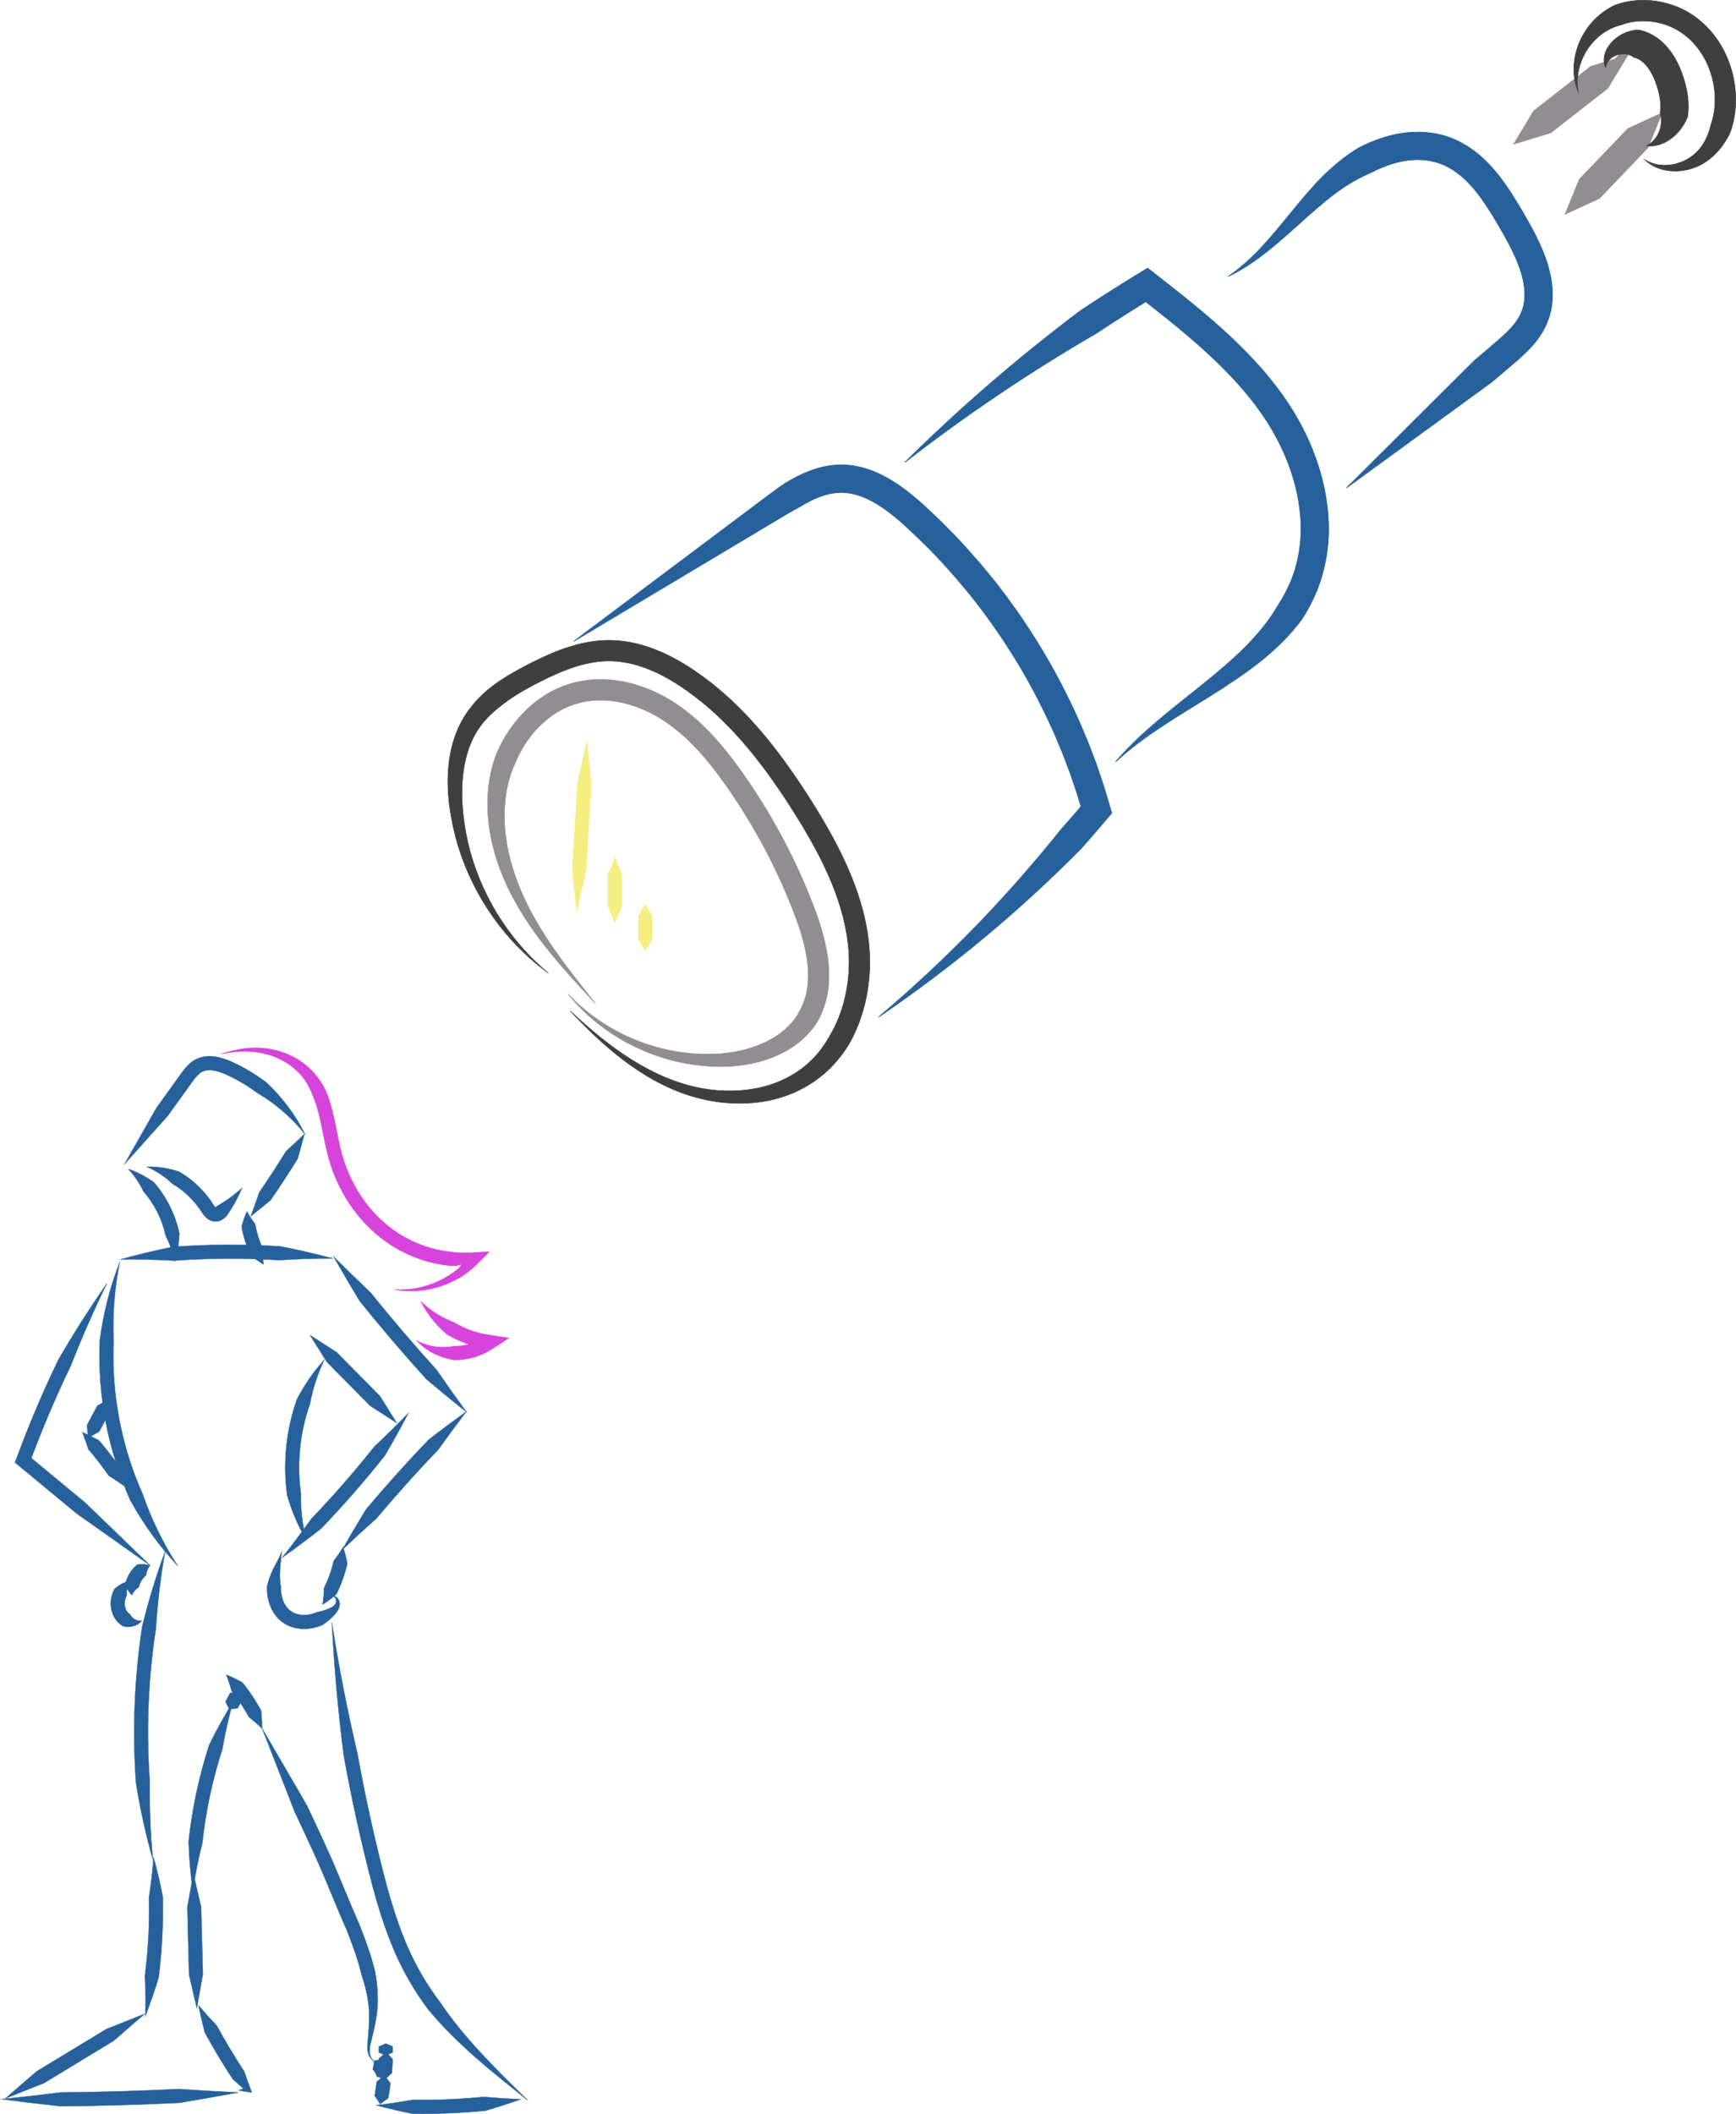 <?xml version="1.0" encoding="utf-8"?>
<!-- Generator: Adobe Illustrator 27.9.0, SVG Export Plug-In . SVG Version: 6.00 Build 0)  -->
<svg version="1.1" xmlns="http://www.w3.org/2000/svg" xmlns:xlink="http://www.w3.org/1999/xlink" x="0px" y="0px"
	 viewBox="0 0 957.13 1165.37" style="enable-background:new 0 0 957.13 1165.37;" xml:space="preserve">
<style type="text/css">
	.st0{fill:#F5EE81;stroke:#F5EE81;stroke-width:0.378;stroke-miterlimit:10;}
	.st1{fill:none;stroke:#FEFDF2;stroke-miterlimit:10;}
	.st2{fill:#26619C;stroke:#26619C;stroke-width:0.189;stroke-miterlimit:10;}
	.st3{fill:#D744DC;stroke:#D744DC;stroke-width:0.189;stroke-miterlimit:10;}
	.st4{fill:#918D91;stroke:#918D91;stroke-width:0.283;stroke-miterlimit:10;}
	.st5{fill:none;stroke:#6F96BD;stroke-miterlimit:10;}
	.st6{fill:#3F3F3F;stroke:#3F3F3F;stroke-width:0.283;stroke-miterlimit:10;}
	.st7{fill:#26619C;stroke:#26619C;stroke-width:0.378;stroke-miterlimit:10;}
	.st8{fill:#918D91;stroke:#918D91;stroke-width:0.378;stroke-miterlimit:10;}
	.st9{fill:#3F3F3F;stroke:#3F3F3F;stroke-width:0.378;stroke-miterlimit:10;}
	.st10{fill:#F5EE81;stroke:#F5EE81;stroke-width:0.189;stroke-miterlimit:10;}
	.st11{stroke:#000000;stroke-width:1.133;stroke-miterlimit:10;}
	.st12{fill:#26619C;stroke:#26619C;stroke-width:0.094;stroke-miterlimit:10;}
	.st13{fill:#26619C;stroke:#26619C;stroke-width:0.262;stroke-miterlimit:10;}
	.st14{fill:none;stroke:#6F96BD;stroke-width:0.693;stroke-miterlimit:10;}
	.st15{fill:#202020;}
	.st16{stroke:#000000;stroke-width:0.33;stroke-miterlimit:10;}
	.st17{fill:#2DF15B;}
	.st18{fill:#26619C;stroke:#26619C;stroke-width:0.192;stroke-miterlimit:10;}
	.st19{fill:#26619C;stroke:#26619C;stroke-width:0.191;stroke-miterlimit:10;}
	.st20{fill:none;stroke:#6F96BD;stroke-width:0.504;stroke-miterlimit:10;}
	.st21{stroke:#000000;stroke-width:0.989;stroke-miterlimit:10;}
	.st22{fill:#F5EE81;stroke:#F5EE81;stroke-width:0.755;stroke-miterlimit:10;}
	.st23{fill:none;stroke:#FEFDF2;stroke-width:2;stroke-miterlimit:10;}
</style>
<g id="shine">
</g>
<g id="spyglass">
	<g>
		<g>
			<g>
				<g>
					<polygon class="st2" points="24.13,1148.43 62.58,1125.1 79.83,1110.18 58.63,1118.59 20.18,1141.92 2.94,1156.84 					"/>
				</g>
			</g>
		</g>
		<g>
			<g>
				<g>
					<path class="st2" d="M98.58,1151.65c-21.7,1.06-43.41,1.68-65.14,1.86c-10.85,1.36-21.73,2.61-32.63,3.75
						c10.87,1.4,21.77,2.68,32.69,3.86c21.82-0.18,43.64-0.81,65.44-1.87c10.84-1.8,21.64-3.71,32.42-5.72
						C120.42,1153.02,109.49,1152.39,98.58,1151.65z"/>
				</g>
			</g>
		</g>
		<g>
			<g>
				<g>
					<path class="st2" d="M134.67,1141.97c-5.37-8.17-10.4-16.56-15.08-25.14c-3.46-3.68-6.85-7.46-10.17-11.33
						c1.05,4.99,2.21,9.98,3.49,14.97c4.78,8.76,9.92,17.34,15.41,25.68c2.43,2.23,4.9,4.4,7.37,6.55l1.01-2.15l-5.2,1.81l5.43,0.92
						l1.92,0.32l-0.91-2.47C136.8,1148.08,135.7,1145.03,134.67,1141.97z"/>
				</g>
			</g>
		</g>
		<g>
			<g>
				<g>
					<path class="st2" d="M214.07,1156.62c0.47-2.69,0.87-5.4,1.21-8.11c-1.09-1.51-2.21-2.99-3.34-4.45
						c-1.39,1.21-2.8,2.38-4.22,3.51c-0.32,2.59-0.7,5.16-1.15,7.73c1.03,1.5,2.03,3.03,3.01,4.59
						C211.09,1158.84,212.59,1157.74,214.07,1156.62z"/>
				</g>
			</g>
		</g>
		<g>
			<g>
				<g>
					<polygon class="st2" points="216.45,1131.54 216.48,1128.2 212.69,1126.58 208.87,1128.22 208.84,1131.41 212.64,1133.11 					
						"/>
				</g>
			</g>
		</g>
		<g>
			<g>
				<g>
					<path class="st2" d="M266.96,1155.97c-13.12,1.28-26.32,1.83-39.5,1.65c-6.61,1.18-13.29,2.17-20.03,2.97
						c6.56,1.73,13.2,3.28,19.92,4.65c13.47,0.19,26.95-0.37,40.35-1.68c6.58-1.92,13.07-4.02,19.46-6.29
						C280.38,1157.03,273.64,1156.6,266.96,1155.97z"/>
				</g>
			</g>
		</g>
		<g>
			<g>
				<g>
					<polygon class="st2" points="208.92,1134.85 208.5,1142.39 212.09,1146.37 216.1,1142.81 216.52,1135.27 212.93,1131.29 					
						"/>
				</g>
			</g>
		</g>
		<g>
			<g>
				<g>
					<path class="st2" d="M215.1,1142.39c-0.83-2.47-2.15-4.75-3.88-6.7c-1.81-0.13-3.56,0.01-5.15,0.41
						c0.09,1.64-0.12,3.21-0.55,4.64c1.04,1.17,1.86,2.58,2.35,4.07c1.45,0.34,2.91,0.95,4.29,1.84
						C213.31,1145.47,214.31,1144.03,215.1,1142.39z"/>
				</g>
			</g>
		</g>
		<g>
			<g>
				<g>
					<g>
						<path class="st2" d="M78.42,896.62c-4.37,28.59-5.52,57.66-3.42,86.5c2.32,14.33,5.43,28.46,9.33,42.29
							c-1.41-14.3-1.98-28.62-1.74-42.84c-2.06-28.27-0.93-56.78,3.35-84.8c0.89-14.2,2.59-28.42,5.12-42.57
							C86.08,868.68,81.86,882.52,78.42,896.62z"/>
					</g>
				</g>
			</g>
			<g>
				<g>
					<g>
						<polygon class="st2" points="111.85,1088.42 110.9,1051.34 106.61,1032.9 103.29,1051.54 104.24,1088.61 108.52,1107.05 
													"/>
					</g>
				</g>
			</g>
			<g>
				<g>
					<g>
						<path class="st2" d="M87.45,1090.28c1.87-14.75,2.64-29.65,2.32-44.52c-1.43-7.41-3.13-14.71-5.1-21.9
							c-0.56,7.43-1.4,14.79-2.51,22.07c0.32,14.49-0.44,29.01-2.26,43.39c0.35,7.35,0.42,14.76,0.21,22.21
							C82.8,1104.59,85.26,1097.5,87.45,1090.28z"/>
					</g>
				</g>
			</g>
			<g>
				<g>
					<g>
						<path class="st2" d="M206.89,1087.36c-1.97-8.23-4.76-16.19-7.78-23.92l-1.17-2.95c-0.4-0.98-0.85-1.93-1.26-2.88l-2.42-5.61
							l-4.73-11.34c-3.12-7.59-6.37-15.26-9.8-22.76c-3.4-7.51-6.89-14.98-10.43-22.42c-8.22-14.33-16.61-28.5-24.85-42.78
							c5.96,15.37,12.08,30.69,17.98,46.05c3.52,7.41,6.99,14.83,10.37,22.29c3.41,7.46,6.56,14.92,9.7,22.53l4.76,11.41l2.46,5.7
							c0.4,0.93,0.84,1.84,1.21,2.76l1.1,2.78c2.96,7.57,5.61,15.17,7.47,22.93c0.61,1.89,1.21,3.84,1.72,5.73
							c0.53,1.87,0.93,3.85,1.31,5.8c0.74,3.9,1.12,7.81,1.03,11.82c-0.07,4.05-0.39,8.13-0.74,12.23c-0.18,2.02-0.43,4.22,0,6.33
							c0.36,2.12,1.56,4.12,3.33,5.2c-1.59-1.35-2.35-3.35-2.39-5.31c-0.09-1.99,0.43-3.89,0.93-5.91
							c0.98-4.01,1.94-8.04,2.66-12.18c0.75-4.17,1.01-8.52,0.86-12.79c-0.08-2.13-0.18-4.23-0.43-6.39
							C207.53,1091.54,207.23,1089.47,206.89,1087.36z"/>
					</g>
				</g>
			</g>
			<g>
				<g>
					<g>
						<path class="st2" d="M189.55,967.95c4.39,24.25,9.67,48.29,15.95,72.17c3.22,11.94,6.95,23.85,11.9,35.38
							c4.94,11.51,11.33,22.55,18.9,32.52c4.01,4.83,8.24,9.43,12.65,13.81c4.4,4.39,8.92,8.62,13.58,12.68
							c9.28,8.16,18.91,15.79,28.54,23.41c-8.8-8.57-17.59-17.16-25.89-26.14c-4.17-4.47-8.16-9.08-11.99-13.78
							c-3.84-4.7-7.46-9.55-10.8-14.55c-7.26-9.58-13.25-19.94-18-30.97c-4.74-11.04-8.37-22.6-11.54-34.34
							c-6.21-23.58-11.47-47.51-15.81-71.55c-5.6-23.83-10.3-47.91-14.08-72.19C184.22,918.94,186.41,943.48,189.55,967.95z"/>
					</g>
				</g>
			</g>
			<g>
				<g>
					<g>
						<path class="st2" d="M55.02,739.08c-1.31,30.11,4.49,60.46,16.8,87.97c7.31,13.23,16.15,25.47,26.28,36.3
							c-8.13-12.39-14.58-25.69-19.33-39.41c-11.82-26.41-17.4-55.62-16.14-84.53c-0.64-14.51,0.45-29.24,3.45-43.75
							C60.65,709.45,56.94,724.08,55.02,739.08z"/>
					</g>
				</g>
			</g>
			<g>
				<g>
					<g>
						<path class="st2" d="M163.69,771.45c-5.93,16.85-7.78,35.08-5.37,52.78c2.46,8.68,5.97,16.91,10.4,24.42
							c-2.08-8.47-2.99-17.04-2.86-25.45c-2.25-16.48-0.52-33.53,5.01-49.22c1.56-8.26,4.18-16.48,7.92-24.36
							C172.94,756.09,167.85,763.45,163.69,771.45z"/>
					</g>
				</g>
			</g>
			<g>
				<g>
					<g>
						<path class="st2" d="M174.85,888.77c-2.5,1.06-5.08,1.64-7.59,1.56c-2.52-0.07-4.95-0.78-6.84-2.09
							c-3.8-2.56-5.75-8.05-5.56-13.39c-1.01-4.86-0.5-10.51,0.09-16.09l0.36-3.4l-1.21,3.02c-0.39,0.96,0.01,1.96,0.67,2.39
							c-0.45-0.66-0.29-1.53,0.13-1.9l-0.85-0.38c-2.68,4.92-5.5,9.95-6.81,16.17c-0.1,3.58,0.44,7.27,1.82,10.75
							c1.35,3.47,3.71,6.82,7.03,9.11c3.31,2.28,7.18,3.32,10.94,3.43c3.8,0.12,7.49-0.76,10.77-2.15c2.08-1.35,3.91-2.89,5.55-4.53
							c0.82-0.82,1.68-1.72,2.42-2.78c0.74-1.06,1.35-2.32,1.5-3.69c0.15-1.34-0.27-2.59-0.97-3.52c-0.69-0.94-1.84-1.57-2.88-1.4
							c1.02,0.26,1.6,1.12,1.8,1.96c0.21,0.86,0.08,1.73-0.3,2.33c-0.86,1.42-2.52,2.2-4.4,2.96
							C178.63,887.87,176.71,888.45,174.85,888.77z"/>
					</g>
				</g>
			</g>
			<g>
				<g>
					<g>
						<path class="st2" d="M184.05,860.37c-1.22,5.23-3.04,10.32-5.41,15.13c-0.05,2.97-0.3,6-0.78,9.06
							c2.6-1.68,5.15-3.58,7.6-5.69c2.64-5.34,4.65-10.97,6-16.77c-0.56-3.19-1.32-6.27-2.27-9.22
							C187.62,855.55,185.89,858.05,184.05,860.37z"/>
					</g>
				</g>
			</g>
			<g>
				<g>
					<g>
						<path class="st2" d="M236.32,793.68c-11.93,12.42-23.45,25.24-34.52,38.44c-4.56,7.41-8.99,14.89-13.28,22.41
							c6.28-5.96,12.66-11.8,19.11-17.52c10.96-13.06,22.37-25.76,34.18-38.06c4.99-7.03,10.12-13.99,15.37-20.87
							C250.15,783.15,243.2,788.35,236.32,793.68z"/>
					</g>
				</g>
			</g>
			<g>
				<g>
					<g>
						<path class="st2" d="M206.24,797.67c-10.93,13.76-22.49,27.01-34.65,39.7c-5.16,7.22-10.51,14.34-16.05,21.36
							c7.28-5.17,14.47-10.54,21.55-16.09c12.32-12.86,24.04-26.29,35.12-40.23c4.54-7.76,8.89-15.61,13.03-23.52
							C219.03,785.31,212.7,791.58,206.24,797.67z"/>
					</g>
				</g>
			</g>
			<g>
				<g>
					<g>
						<polygon class="st2" points="180.18,750.81 204.07,775 218.73,784.42 209.49,769.65 185.6,745.46 170.94,736.04 						"/>
					</g>
				</g>
			</g>
			<g>
				<g>
					<g>
						<path class="st2" d="M198.34,717.31c11.86,14.72,24.15,29.1,36.84,43.11c7.29,6.15,14.65,12.19,22.08,18.11
							c-5.6-7.67-11.08-15.41-16.44-23.22c-12.59-13.9-24.78-28.17-36.56-42.78c-6.87-6.51-13.67-13.12-20.37-19.85
							C188.58,700.94,193.4,709.15,198.34,717.31z"/>
					</g>
				</g>
			</g>
			<g>
				<g>
					<g>
						<path class="st2" d="M154.5,687.1c-19.7-1.25-39.49-1.16-59.18,0.27c-9.75,1.98-19.4,4.29-28.91,6.91
							c9.87-0.11,19.69,0.12,29.46,0.68c19.35-1.4,38.79-1.49,58.15-0.26c9.76-0.65,19.58-0.97,29.45-0.95
							C173.93,691.21,164.27,688.99,154.5,687.1z"/>
					</g>
				</g>
			</g>
			<g>
				<g>
					<g>
						<path class="st2" d="M133.21,676.17c0.94,5.41,2.59,10.69,4.9,15.68c2.3,1.96,4.7,3.7,7.16,5.19
							c-0.31-2.86-0.39-5.67-0.25-8.39c-2.03-4.38-3.48-9.03-4.31-13.79c-1.66-2.16-3.2-4.51-4.57-7.04
							C134.97,670.45,133.98,673.24,133.21,676.17z"/>
					</g>
				</g>
			</g>
			<g>
				<g>
					<g>
						<path class="st2" d="M79.08,656.76c6.09,6.99,10.39,15.58,12.33,24.65c2.21,4.26,3.91,8.97,4.88,14
							c1.56-4.88,2.43-10.16,2.56-15.6c-2.22-10.35-7.09-20.07-14.03-28.05c-4.43-3.16-9.18-5.62-14.02-7.3
							C74.25,648.26,76.99,652.44,79.08,656.76z"/>
					</g>
				</g>
			</g>
			<g>
				<g>
					<g>
						<path class="st2" d="M119.57,664.98c-0.26,0.24-0.48,0.44-0.66,0.59l-0.03,0.02c-0.01,0.01-0.03,0.01-0.05,0.01
							c-0.02,0-0.03-0.01-0.05-0.02c-0.01,0,0-0.01,0,0c-0.06-0.05-0.13-0.14-0.2-0.21c-0.14-0.16-0.3-0.35-0.46-0.56
							c-0.16-0.21-0.32-0.44-0.49-0.7l-0.57-0.86l-1.3-1.91c-0.92-1.23-1.85-2.46-2.86-3.62c-2-2.33-4.19-4.49-6.54-6.47
							c-2.36-1.95-4.88-3.72-7.52-5.27c-5.91-2.04-12.03-2.9-17.87-2.78c5.36,2.38,10.11,5.54,14.02,9.35
							c2.28,1.34,4.46,2.86,6.5,4.55c2.02,1.71,3.91,3.57,5.63,5.57c0.87,0.99,1.66,2.05,2.45,3.1l1.11,1.63l0.61,0.92
							c0.22,0.34,0.47,0.69,0.74,1.05c0.27,0.36,0.56,0.73,0.9,1.1c0.18,0.19,0.34,0.37,0.54,0.56c0.26,0.26,0.53,0.49,0.81,0.7
							c1.1,0.88,2.41,1.46,3.78,1.62c1.37,0.15,2.78-0.12,4.01-0.78c0.61-0.32,1.2-0.75,1.73-1.18c0.37-0.31,0.68-0.59,0.94-0.84
							c3.53-4.99,6.43-10.26,8.7-15.65C129.1,658.85,124.43,662.22,119.57,664.98z"/>
					</g>
				</g>
			</g>
			<g>
				<g>
					<g>
						<path class="st2" d="M157.64,634.75c-4.7,7.63-9.6,15.14-14.68,22.51c-1.5,4.41-3.06,8.81-4.69,13.21
							c3.68-2.9,7.34-5.86,10.96-8.89c5.16-7.48,10.13-15.1,14.9-22.84c1.3-4.54,2.54-9.07,3.71-13.61
							C164.47,628.4,161.07,631.6,157.64,634.75z"/>
					</g>
				</g>
			</g>
			<g>
				<g>
					<g>
						<path class="st2" d="M146.45,596.4c-4.94-3.65-10.17-6.93-15.7-9.62c-2.71-1.35-5.66-2.69-8.9-3.57
							c-3.21-0.86-6.9-1.35-10.71-0.38c-1.87,0.49-3.74,1.36-5.28,2.51c-1.54,1.13-2.78,2.44-3.85,3.72
							c-1.06,1.28-1.97,2.56-2.83,3.75l-2.59,3.6l-10.36,14.4L68.6,641.83l23.81-26.57l10.36-14.4c1.72-2.35,3.48-4.95,5.09-6.93
							c0.82-0.99,1.65-1.82,2.5-2.45c0.84-0.62,1.7-1.01,2.68-1.27c1.95-0.52,4.34-0.32,6.8,0.36c2.48,0.67,4.95,1.76,7.53,3.05
							c5.11,2.48,9.94,5.51,14.51,8.89c4.95,2.88,9.64,6.28,14.07,10.07c4.41,3.82,8.5,8.08,12.22,12.72
							c-2.65-5.32-5.8-10.47-9.44-15.31C155.09,605.15,151.01,600.56,146.45,596.4z"/>
					</g>
				</g>
			</g>
			<g>
				<g>
					<g>
						<path class="st2" d="M66.19,809.1c-3.65-5.2-7.54-10.22-11.65-15.06c-3.02-1.59-6.07-3.09-9.12-4.5
							c1.2,3.14,2.31,6.29,3.33,9.44c3.96,4.65,7.71,9.49,11.21,14.49c2.79,1.77,5.56,3.63,8.3,5.59
							C67.66,815.75,66.97,812.43,66.19,809.1z"/>
					</g>
				</g>
			</g>
			<g>
				<g>
					<g>
						<path class="st2" d="M63.02,876.11c-0.81,1.61-1.42,3.35-1.73,5.23c-0.29,1.85-0.28,3.75,0.07,5.62
							c0.35,1.87,1.05,3.72,2.14,5.4c0.56,0.84,1.19,1.61,1.96,2.35c0.76,0.71,1.59,1.32,2.48,1.83c2.08,0.45,4.12,0.34,5.91-0.2
							c0.9-0.28,1.73-0.67,2.46-1.14c0.73-0.49,1.34-1.07,1.82-1.69c-3.19,0.29-5.56-1.65-6.43-3.59c-0.76-0.44-1.32-0.96-1.82-1.73
							c-0.49-0.75-0.84-1.65-1.02-2.62c-0.18-0.98-0.19-2.02-0.03-3.02c0.16-0.99,0.5-2,1-2.98c-0.15-2.54,0.69-5.5,2.24-8.24
							C68.98,872.06,65.8,873.48,63.02,876.11z"/>
					</g>
				</g>
			</g>
			<g>
				<g>
					<g>
						<path class="st2" d="M75.71,862.53c-3.38,2.76-5.71,6.57-6.63,10.83c0.78,2.4,2.06,4.46,3.61,5.94
							c0.95-1.92,2.33-3.38,3.84-4.36c0.52-2.49,2-4.9,3.98-6.51c0.19-1.79,0.85-3.68,2.13-5.4
							C80.61,862.33,78.2,862.13,75.71,862.53z"/>
					</g>
				</g>
			</g>
			<g>
				<g>
					<g>
						<path class="st2" d="M32.14,749.66c-4.25,8.82-8.3,17.74-12.12,26.76c-1.92,4.51-3.76,9.04-5.57,13.59l-2.66,6.84l-3.52,9.39
							l33.91,28.08L83,863.18l-35.97-34.73l-29.74-24.62l1.61-4.27l2.63-6.76c1.79-4.49,3.61-8.97,5.5-13.42
							c3.78-8.9,7.77-17.71,11.97-26.42c6.03-15.42,12.73-30.64,20.06-45.61C49.54,721.03,40.55,735.15,32.14,749.66z"/>
					</g>
				</g>
			</g>
			<g>
				<g>
					<g>
						<polygon class="st2" points="53.69,774.93 48,785.58 48.51,792.7 54.72,789.17 60.41,778.51 59.89,771.4 						"/>
					</g>
				</g>
			</g>
			<g>
				<g>
					<g>
						<path class="st2" d="M115.32,961.99c-5.59,17.28-9.39,35.13-11.33,53.19c0.29,9.16,1.07,18.25,2.31,27.2
							c1.29-8.94,3.06-17.76,5.26-26.39c1.88-17.53,5.58-34.88,11.01-51.65c1.51-8.78,3.49-17.54,5.95-26.24
							C123.73,945.76,119.32,953.74,115.32,961.99z"/>
					</g>
				</g>
			</g>
			<g>
				<g>
					<g>
						<polygon class="st2" points="126.85,933.36 124.32,938.11 126.42,942.27 131.04,941.69 133.57,936.94 131.47,932.77 						"/>
					</g>
				</g>
			</g>
			<g>
				<g>
					<g>
						<path class="st2" d="M127.74,932.3c3.6,4.45,6.78,9.24,9.49,14.28c2.47,1.92,4.88,4.01,7.21,6.26
							c0.01-3.24-0.15-6.53-0.5-9.86c-2.93-5.46-6.38-10.64-10.28-15.46c-2.94-1.61-5.91-3.04-8.9-4.28
							C125.94,926.25,126.93,929.28,127.74,932.3z"/>
					</g>
				</g>
			</g>
			<g>
				<g>
					<g>
						<path class="st3" d="M248.98,690.17c-4.96-0.48-9.89-1.53-14.63-3.13c-4.74-1.63-9.3-3.77-13.57-6.38
							c-8.52-5.26-15.84-12.48-21.47-20.85c-2.84-4.17-5.25-8.65-7.22-13.3c-2-4.67-3.51-9.45-4.64-14.47
							c-1.17-5.01-2.07-10.23-3.23-15.51c-1.19-5.28-2.56-10.67-4.92-15.89c-0.62-1.28-1.38-2.51-2.12-3.74
							c-0.37-0.61-0.81-1.2-1.21-1.79c-0.41-0.6-0.82-1.19-1.29-1.74c-1.74-2.3-3.82-4.36-6.02-6.17
							c-4.43-3.63-9.55-6.17-14.86-7.74c-5.33-1.54-10.86-2.05-16.25-1.68c-5.4,0.35-10.66,1.57-15.64,3.39
							c10.28-2.46,21.26-2.12,30.61,1.88c4.65,2.01,8.9,4.83,12.28,8.37c1.69,1.77,3.2,3.66,4.41,5.76c1.25,2.07,2.3,4.26,3.13,6.57
							c2.02,4.45,3.3,9.37,4.43,14.42c1.11,5.07,2.02,10.29,3.25,15.6c0.59,2.65,1.34,5.32,2.15,7.96c0.87,2.63,1.79,5.24,2.9,7.77
							c2.17,5.09,4.8,9.99,7.92,14.58c6.19,9.19,14.27,17.2,23.79,23.07c4.76,2.91,9.84,5.3,15.12,7.11
							c5.29,1.79,10.79,2.96,16.37,3.5c1.1,0.07,2.2,0.02,3.29,0.04l0.21,0l0.1,0c0.03,0-0.01,0-0.01,0c-0.06-0.02,0-0.02,0-0.03
							l0.08-0.05c0.06-0.03,0.14-0.06,0.22-0.09c0.34-0.12,0.89-0.26,1.63-0.44l0.29-0.07l0.15-0.04c0.01,0.01,0,0.03,0,0.04
							c0,0.06-0.02,0.13-0.04,0.21c-0.04,0.17-0.13,0.35-0.26,0.57c-0.12,0.23-0.31,0.46-0.54,0.73c-0.11,0.14-0.23,0.28-0.37,0.42
							c-0.17,0.17-0.17,0.2-0.67,0.61c-3.16,2.58-6.67,4.78-10.42,6.53c-7.5,3.51-15.99,5.26-24.51,4.69
							c8.39,1.59,17.3,0.91,25.64-1.84c4.17-1.37,8.2-3.26,11.97-5.65c0.35-0.23,1.23-0.81,1.89-1.29c0.7-0.5,1.33-1.04,1.98-1.59
							c1.28-1.09,2.7-2.2,3.82-3.36c1.19-1.16,2.38-2.32,3.68-3.64l1.94-1.96l0.49-0.49l0.28-0.35l0.59-0.73l-5.77,0.37l-3.15,0.2
							c-0.52,0.03-1.09,0.09-1.58,0.09l-1.48,0l-3.02,0l-1.54,0c-0.27-0.01-0.47-0.01-0.78-0.04l-0.2-0.02l-0.09-0.01l-0.18-0.02
							C250.92,690.42,249.95,690.35,248.98,690.17z"/>
					</g>
				</g>
			</g>
			<g>
				<g>
					<g>
						<path class="st3" d="M250.4,749.72c2.13,0,4.27-0.14,6.37-0.49c1.05-0.17,2.11-0.34,3.14-0.63l1.33-0.33
							c0.47-0.11,0.89-0.28,1.34-0.42c0.85-0.32,1.66-0.66,2.5-0.99c0.81-0.34,1.69-0.65,2.45-1.01l2.04-1.17
							c1.4-0.77,2.63-1.57,3.87-2.38l3.99-2.58l1.76-1.15l1.45-0.96l-6.39-0.96c-2.25-0.32-4.18-0.68-6.22-1.02l-1.51-0.26
							c-0.5-0.09-1.04-0.16-1.4-0.29l-2.42-0.69l-2.38-0.68l-1.16-0.43c-3.09-1.15-6.07-2.59-8.9-4.29
							c-6.56-2.47-12.87-6.35-18.25-11.58c3.33,6.73,8.22,12.95,14.32,18.1c3.23,1.94,6.64,3.59,10.17,4.9l1.33,0.49l0.21,0.07
							l0.23,0.07l0.13,0.03c0.08,0,0.02,0.03-0.02,0.05c-0.04,0.02-0.08,0.04-0.13,0.06l-0.03,0.01l-0.02,0l0,0l0,0
							c0.01,0,0.01,0-0.07,0.02c-0.83,0.24-1.68,0.37-2.53,0.51c-1.7,0.29-3.43,0.39-5.15,0.4c-6.61,1.24-14.05,0.47-20.69-3.05
							C234.82,744.61,242.25,748.44,250.4,749.72z"/>
					</g>
				</g>
			</g>
			<g>
				<g>
					<g>
						<path class="st4" d="M450.92,562.76c3.5-6.34,5.49-13.46,5.94-20.43c0.48-6.98-0.17-13.85-1.53-20.39
							c-1.35-6.56-3.25-12.89-5.49-19c-2.25-6.1-4.64-12.01-7.22-17.91c-5.14-11.78-10.99-23.25-17.46-34.35
							c-6.5-11.11-13.51-21.82-21.33-32.15c-7.85-10.29-16.8-20.16-27.63-28.09c-10.81-7.94-23.6-13.69-37.32-15.39
							c-6.85-0.81-13.92-0.63-20.79,0.95c-6.88,1.55-13.44,4.43-19.19,8.35c-11.56,7.84-20.16,19.19-25.38,31.79
							c-2.4,6.39-3.82,13.19-4.37,19.86c-0.57,6.7-0.32,13.4,0.58,19.94c1.8,13.11,6.22,25.55,12.09,37.03
							c5.9,11.49,13.28,22,21.28,31.86c8,9.87,16.6,19.15,25.21,28.41c-7.88-9.88-15.76-19.78-22.92-30.12
							c-7.16-10.32-13.59-21.15-18.39-32.56c-4.78-11.39-8.02-23.42-8.74-35.48c-0.73-12.03,0.96-24.09,5.84-34.6
							c4.42-10.7,11.78-20.29,21.18-26.64c4.68-3.2,9.9-5.47,15.35-6.7c5.46-1.26,11.19-1.42,16.88-0.75
							c2.84,0.36,5.67,0.94,8.47,1.68c2.78,0.81,5.55,1.71,8.24,2.87c2.68,1.15,5.33,2.41,7.86,3.9c1.29,0.7,2.51,1.52,3.76,2.29
							c1.22,0.84,2.46,1.64,3.64,2.54c9.59,7.01,17.85,16.03,25.3,25.8c7.43,9.82,14.29,20.27,20.54,30.97
							c6.25,10.73,11.9,21.81,16.86,33.18c2.48,5.67,4.83,11.48,6.95,17.23c2.11,5.74,3.84,11.55,5.03,17.37
							c1.22,5.81,1.72,11.65,1.34,17.27c-0.36,5.63-1.93,10.94-4.51,15.68c-0.31,0.6-0.67,1.17-0.99,1.76l-0.5,0.88
							c-0.17,0.29-0.39,0.56-0.58,0.84l-1.17,1.67l-1.32,1.57l-0.66,0.79l-0.73,0.73l-1.47,1.47c-1.08,0.89-2.08,1.88-3.26,2.68
							c-2.23,1.75-4.76,3.17-7.33,4.52c-1.33,0.61-2.62,1.28-4.01,1.8c-0.69,0.27-1.36,0.56-2.06,0.82l-2.1,0.72
							c-5.63,1.89-11.61,2.95-17.64,3.47c-6.08,0.42-12.22,0.31-18.34-0.33c-24.45-2.67-48.33-14.14-65.66-32.6
							c15.9,19.71,39.31,33.49,64.83,38.25c6.39,1.16,12.89,1.77,19.44,1.81c6.58-0.07,13.21-0.73,19.72-2.37l2.44-0.63
							c0.81-0.23,1.61-0.5,2.41-0.75c1.62-0.47,3.19-1.13,4.78-1.73c3.13-1.35,6.25-2.81,9.17-4.74c1.5-0.88,2.87-2,4.3-3.02
							c0.68-0.56,1.35-1.15,2.02-1.73l1.01-0.87l0.94-0.95l1.87-1.93l1.72-2.09c0.28-0.35,0.58-0.69,0.84-1.06l0.77-1.12
							C449.92,564.27,450.45,563.53,450.92,562.76z"/>
					</g>
				</g>
			</g>
			<g>
				<g>
					<g>
						<path class="st6" d="M467.81,576.04c7.89-13.62,11.53-29.14,11.75-44.52c0.06-1.93-0.07-3.85-0.1-5.78
							c-0.08-1.93-0.29-3.85-0.43-5.77c-0.22-1.9-0.49-3.79-0.74-5.69c-0.34-1.87-0.65-3.76-1.02-5.63
							c-1.53-7.46-3.74-14.73-6.4-21.77c-5.34-14.09-12.46-27.23-20.13-39.81c-7.68-12.53-15.89-24.81-25.1-36.47
							c-9.19-11.65-19.45-22.64-31.11-32.16l-2.18-1.79l-2.25-1.71l-2.25-1.71c-0.75-0.57-1.54-1.09-2.31-1.64
							c-3.06-2.2-6.23-4.28-9.52-6.22c-6.57-3.87-13.58-7.22-21.11-9.47c-7.49-2.25-15.58-3.35-23.57-2.76
							c-7.97,0.57-15.61,2.62-22.75,5.3c-7.17,2.7-13.87,5.99-20.45,9.47c-6.59,3.52-13.16,7.45-19.23,12.37
							c-5.91,5.08-11.25,11.24-14.94,18.4c-3.68,7.12-5.67,14.84-6.51,22.46c-0.84,7.64-0.6,15.24,0.3,22.67
							c0.96,7.42,2.51,14.73,4.61,21.85c8.55,28.45,26.35,53.73,49.96,70.78c-22.44-18.56-38.05-44.52-44.44-72.24
							c-1.56-6.94-2.58-13.98-3.02-21.03c-0.39-7.04-0.13-14.07,1.07-20.83c1.2-6.75,3.38-13.21,6.77-18.82
							c3.37-5.59,8.03-10.34,13.41-14.39c5.23-4.24,11.17-7.84,17.4-11.16c6.27-3.31,12.66-6.43,19.09-8.85
							c6.44-2.42,13.01-4.14,19.55-4.6c6.51-0.48,13.07,0.39,19.49,2.31c12.86,3.86,24.78,11.62,35.64,20.44
							c10.87,8.88,20.58,19.25,29.39,30.41c8.82,11.16,16.8,23.09,24.31,35.33c7.46,12.23,14.23,24.78,19.19,37.89
							c2.48,6.55,4.5,13.24,5.89,20.02c0.34,1.7,0.61,3.4,0.93,5.1c0.23,1.71,0.47,3.42,0.67,5.12c0.12,1.7,0.31,3.4,0.38,5.1
							c0.02,1.71,0.14,3.41,0.08,5.12c-0.18,13.63-3.47,27.32-10.19,38.89c-3.16,5.88-7.19,11.31-12.15,15.76
							c-4.93,4.48-10.74,8.01-17.04,10.55c-6.3,2.57-13.13,3.99-20.04,4.56c-6.93,0.54-13.99,0.25-20.93-0.98
							c-13.9-2.37-27.24-8.24-39.42-15.88c-12.24-7.62-23.39-17.05-34-26.97c9.95,10.59,20.48,20.77,32.41,29.34
							c11.88,8.57,25.22,15.59,39.86,19.1c7.28,1.79,14.83,2.62,22.41,2.52c7.58-0.13,15.25-1.18,22.61-3.63
							c7.35-2.41,14.43-6.06,20.6-10.98C458.47,588.8,463.66,582.7,467.81,576.04z"/>
					</g>
				</g>
			</g>
			<g>
				<g>
					<g>
						<path class="st7" d="M596.29,467.56l6.03-6.88c1.01-1.14,2-2.3,2.98-3.47l3.64-4.28l2.9-3.4l0.72-0.85l0.36-0.43
							c0.1-0.06,0.02-0.16,0-0.25l-0.08-0.27l-0.64-2.14l-2.11-7.02c-0.9-2.95-1.73-5.93-2.77-8.83l-2.98-8.76l-3.28-8.65
							c-1.05-2.9-2.3-5.72-3.48-8.57c-1.2-2.84-2.35-5.7-3.68-8.49c-10.14-22.49-22.61-43.92-37.17-63.83
							c-7.2-10.02-15.11-19.51-23.34-28.69c-2.09-2.27-4.15-4.56-6.27-6.8l-6.49-6.6l-1.62-1.65l-1.68-1.59l-3.36-3.18
							c-2.23-2.12-4.46-4.25-6.85-6.33c-4.74-4.16-9.81-8.18-15.5-11.66c-5.68-3.46-12.07-6.4-19.15-7.8
							c-3.51-0.76-7.21-0.94-10.86-0.81c-3.66,0.18-7.23,0.83-10.62,1.8c-6.79,1.95-12.75,5.08-18.22,8.36
							c-2.66,1.79-5.19,3.63-7.65,5.46l-7.27,5.45l-14.5,10.88l-29.01,21.76l-58.02,43.52l62.26-37.2l31.13-18.6l15.56-9.3
							l7.76-4.63c2.56-1.51,5.09-2.97,7.6-4.3c4.85-2.92,9.72-5.4,14.56-6.77c4.85-1.39,9.54-1.65,14.33-0.69
							c4.78,0.94,9.57,3.05,14.17,5.86c4.61,2.82,9.05,6.31,13.38,10.11c8.63,7.84,17.2,16.12,25.02,24.92
							c7.87,8.79,15.45,17.87,22.34,27.46c13.94,19.06,25.88,39.59,35.58,61.11c1.28,2.66,2.37,5.4,3.52,8.12
							c1.13,2.73,2.33,5.42,3.33,8.2l3.14,8.28l2.84,8.38c0.99,2.78,1.78,5.62,2.64,8.44l0.5,1.65c0.02,0.04-0.02,0.06-0.04,0.09
							l-2.23,2.61c-0.97,1.14-1.93,2.28-2.92,3.39l-5.91,6.74c-14.94,18.69-30.83,36.69-47.58,53.95
							c-16.78,17.23-34.44,33.68-52.9,49.3c19.99-13.59,39.38-28.18,58.07-43.71C561.16,501.42,579.13,484.94,596.29,467.56z"/>
					</g>
				</g>
			</g>
			<g>
				<g>
					<g>
						<path class="st7" d="M604.4,183.78c5.23-3.48,10.5-6.88,15.8-10.25l7.97-5.01l3.55-2.18l6.49,5.12
							c3.53,2.8,7.03,5.61,10.49,8.45c6.91,5.68,13.65,11.5,20.07,17.57c6.42,6.07,12.51,12.4,18.1,19.08
							c5.57,6.68,10.66,13.76,14.92,21.13c8.52,14.8,14.17,31.38,15.31,48.1c0.59,8.35-0.12,16.69-2.12,24.65
							c-0.54,1.98-1,3.98-1.75,5.88l-1.02,2.89c-0.36,0.96-0.81,1.89-1.2,2.84c-1.69,3.75-3.6,7.42-5.91,10.88
							c-4.79,8.54-11.23,16.42-18.51,23.73c-7.3,7.31-15.39,14.08-23.65,20.75c-8.27,6.66-16.74,13.24-24.92,20.18
							c-8.16,6.95-16.05,14.3-22.98,22.42c7.85-7.24,16.44-13.51,25.27-19.38c8.85-5.86,17.96-11.34,27.04-17.02
							c9.08-5.7,18.15-11.6,26.81-18.41c8.63-6.83,16.87-14.64,23.7-23.99c2.72-4.09,5.02-8.49,7.05-13c0.48-1.14,1-2.26,1.45-3.42
							l1.25-3.52c0.9-2.33,1.49-4.74,2.13-7.14c2.42-9.63,3.22-19.59,2.54-29.34c-0.66-9.75-2.63-19.31-5.6-28.48
							c-2.97-9.17-6.94-17.96-11.72-26.26c-9.63-16.63-22.23-30.87-35.74-43.65c-6.76-6.39-13.77-12.43-20.87-18.27
							c-3.55-2.92-7.12-5.78-10.7-8.62l-14.9-11.7l-12.63,7.76l-8.1,5.09c-5.38,3.43-10.74,6.89-16.05,10.42
							c-34.4,25.85-66.9,53.93-97.24,83.95C532.44,228.83,567.78,205.02,604.4,183.78z"/>
					</g>
				</g>
			</g>
			<g>
				<g>
					<g>
						<path class="st7" d="M755.91,95.15c3.33-1.8,6.79-3.21,10.27-4.43c1.75-0.53,3.5-1.12,5.26-1.47
							c1.76-0.48,3.52-0.67,5.28-0.95c0.88-0.14,1.75-0.13,2.63-0.2c0.88-0.06,1.75-0.14,2.61-0.07l2.59,0.06l2.54,0.32
							c0.42,0.06,0.85,0.09,1.27,0.17l1.24,0.3c0.82,0.21,1.66,0.35,2.47,0.6c1.58,0.6,3.22,1.03,4.74,1.82
							c6.17,2.86,11.61,7.67,16.4,13.49c4.8,5.83,8.96,12.59,13.08,19.61c4.14,7.02,7.94,13.95,10.7,21
							c2.76,7.01,4.27,14.14,3.48,20.51c-0.15,0.78-0.22,1.58-0.4,2.35c-0.22,0.76-0.42,1.51-0.61,2.28
							c-0.3,0.72-0.59,1.45-0.86,2.18c-0.29,0.73-0.66,1.41-1.05,2.11c-1.56,2.77-3.79,5.44-6.41,8.05
							c-2.63,2.62-5.64,5.17-8.81,7.87l-9.44,8.05l-70.54,70.19l80.42-58.61l9.44-8.05c3.12-2.67,6.43-5.45,9.67-8.66
							c3.22-3.21,6.4-6.91,8.92-11.34c0.62-1.1,1.22-2.26,1.72-3.44l1.41-3.59l1.01-3.71c0.29-1.24,0.44-2.51,0.65-3.76
							c0.63-5.03,0.31-10-0.53-14.66c-0.86-4.67-2.2-9.11-3.86-13.28c-3.28-8.36-7.52-15.96-11.76-23.18
							c-4.25-7.22-8.74-14.63-14.46-21.59c-2.86-3.47-6.04-6.82-9.65-9.84c-3.6-3.02-7.65-5.71-12.06-7.76
							c-8.83-4.24-18.97-5.4-28.32-4.31c-2.33,0.35-4.67,0.65-6.92,1.24c-2.29,0.47-4.47,1.19-6.68,1.87
							c-4.33,1.5-8.54,3.25-12.49,5.37c-7.69,4.7-14.47,10.39-20.58,16.59c-6.01,6.17-11.34,12.66-16.61,19.08
							c-5.26,6.42-10.43,12.81-16.03,18.8c-5.57,6.02-11.67,11.55-18.5,16.28c7.46-3.61,14.52-8.26,21.07-13.47
							c6.6-5.17,12.8-10.81,18.97-16.35c6.16-5.52,12.29-10.99,18.67-15.78C742.16,102.1,748.9,98.05,755.91,95.15z"/>
					</g>
				</g>
			</g>
			<g>
				<g>
					<g>
						<polygon class="st8" points="897.52,70.93 870.8,98.83 862.94,118.05 881.8,109.36 908.52,81.46 916.38,62.24 						"/>
					</g>
				</g>
			</g>
			<g>
				<g>
					<g>
						<polygon class="st8" points="877.08,36.62 845.64,61.15 834.6,79.42 855.01,73.16 886.45,48.62 893.49,36.96 904.77,18.29 
							890.68,32.27 885.19,37.71 892.91,37.31 890.1,32.62 						"/>
					</g>
				</g>
			</g>
			<g>
				<g>
					<g>
						<path class="st9" d="M930.37,64.49c0.8-5.1,0.45-10.07-0.44-14.64c-0.45-2.29-1.03-4.51-1.7-6.66
							c-0.68-2.16-1.48-4.34-2.44-6.48c-1.91-4.27-4.46-8.5-8.11-12.26c-1.83-1.86-3.95-3.59-6.38-4.97
							c-1.22-0.68-2.48-1.3-3.81-1.79c-0.61-0.27-1.42-0.49-2.19-0.69c-0.39-0.1-0.77-0.21-1.16-0.29l-1.15-0.18
							c-6.35,0.41-11.31,3.34-14.72,7.2c-1.69,1.95-2.97,4.22-3.54,6.61c-0.59,2.38-0.36,4.81,0.5,6.72
							c0.41-2.09,1.49-3.77,2.85-4.91c1.35-1.15,2.95-1.83,4.55-2.17c1.6-0.34,3.22-0.34,4.66-0.06c1.45,0.3,2.7,0.92,3.5,1.68
							l0.34,0.03l0.3,0.09c0.2,0.06,0.38,0.06,0.68,0.21c0.56,0.2,1.1,0.48,1.64,0.77c1.07,0.6,2.11,1.43,3.09,2.43
							c1.96,2.01,3.71,4.73,5.06,7.79c0.68,1.53,1.28,3.13,1.8,4.8c0.53,1.69,0.96,3.37,1.29,5.02c0.65,3.3,0.8,6.49,0.35,9.34
							c0.19,0.76,0.35,1.55,0.46,2.33c0.11,0.75,0.18,1.54,0.16,2.35c-0.02,1.62-0.29,3.32-0.85,5c-1.11,3.32-3.37,6.61-7.13,8.61
							c4.2,0.56,9.03-0.89,13-3.76c2-1.43,3.83-3.2,5.43-5.25c0.81-1.02,1.53-2.14,2.21-3.31
							C929.27,66.89,929.84,65.71,930.37,64.49z"/>
					</g>
				</g>
			</g>
			<g>
				<g>
					<g>
						<path class="st6" d="M894.16,13.63c6.93-2.62,14.91-2.68,22.23-0.62c7.39,2.03,13.84,6.4,18.75,12.34
							c4.93,5.91,8.21,13.29,9.63,20.97c1.44,7.67,0.97,15.74-1.61,22.88c-0.41,1.86-0.98,3.69-1.71,5.44
							c-0.72,1.77-1.59,3.47-2.65,5.06c-2.1,3.23-4.82,5.95-8.28,7.93c-3.42,1.99-7.42,3.24-11.57,3.43
							c-2.07,0.07-4.18-0.07-6.25-0.58c-2.06-0.52-4.07-1.35-5.96-2.5c1.59,1.52,3.43,2.82,5.47,3.84c2.04,1.01,4.26,1.67,6.54,2.09
							c4.58,0.79,9.42,0.43,14.03-1.03c4.62-1.42,9.03-4.16,12.54-7.63c1.8-1.72,3.41-3.64,4.83-5.69c1.44-2.04,2.69-4.21,3.75-6.47
							c3.37-9.34,3.87-19.36,2.11-28.85c-1.77-9.49-5.78-18.63-12.07-26.18c-3.13-3.77-6.79-7.13-10.95-9.89
							c-4.15-2.76-8.71-4.81-13.47-6.15c-4.75-1.34-9.7-1.99-14.66-1.87c-4.96,0.12-9.96,0.98-14.69,2.78
							c-4.55,2.21-8.71,5.29-12.02,8.93c-3.32,3.64-5.89,7.78-7.65,12.17c-1.75,4.39-2.7,9.02-2.78,13.6
							c-0.08,4.58,0.74,9.1,2.45,13.15c-1.61-8.71,0.83-17.4,5.39-24.11c2.3-3.36,5.16-6.24,8.33-8.46
							C887.06,16,890.52,14.5,894.16,13.63z"/>
					</g>
				</g>
			</g>
			<g>
				<g>
					<g>
						<polygon class="st10" points="318.38,431.89 315.55,479.11 317.94,502.95 323.15,479.57 325.98,432.34 323.6,408.5 						"/>
					</g>
				</g>
			</g>
			<g>
				<g>
					<g>
						<polygon class="st10" points="335.26,481.89 335.26,499.68 339.06,508.58 342.87,499.68 342.87,481.89 339.06,473 						"/>
					</g>
				</g>
			</g>
			<g>
				<g>
					<g>
						<polygon class="st10" points="351.94,504.97 351.94,517.76 355.75,524.15 359.55,517.76 359.55,504.97 355.75,498.57 						
							"/>
					</g>
				</g>
			</g>
		</g>
	</g>
</g>
<g id="plug_prong">
</g>
<g id="female_plug">
</g>
<g id="electicity">
</g>
</svg>
